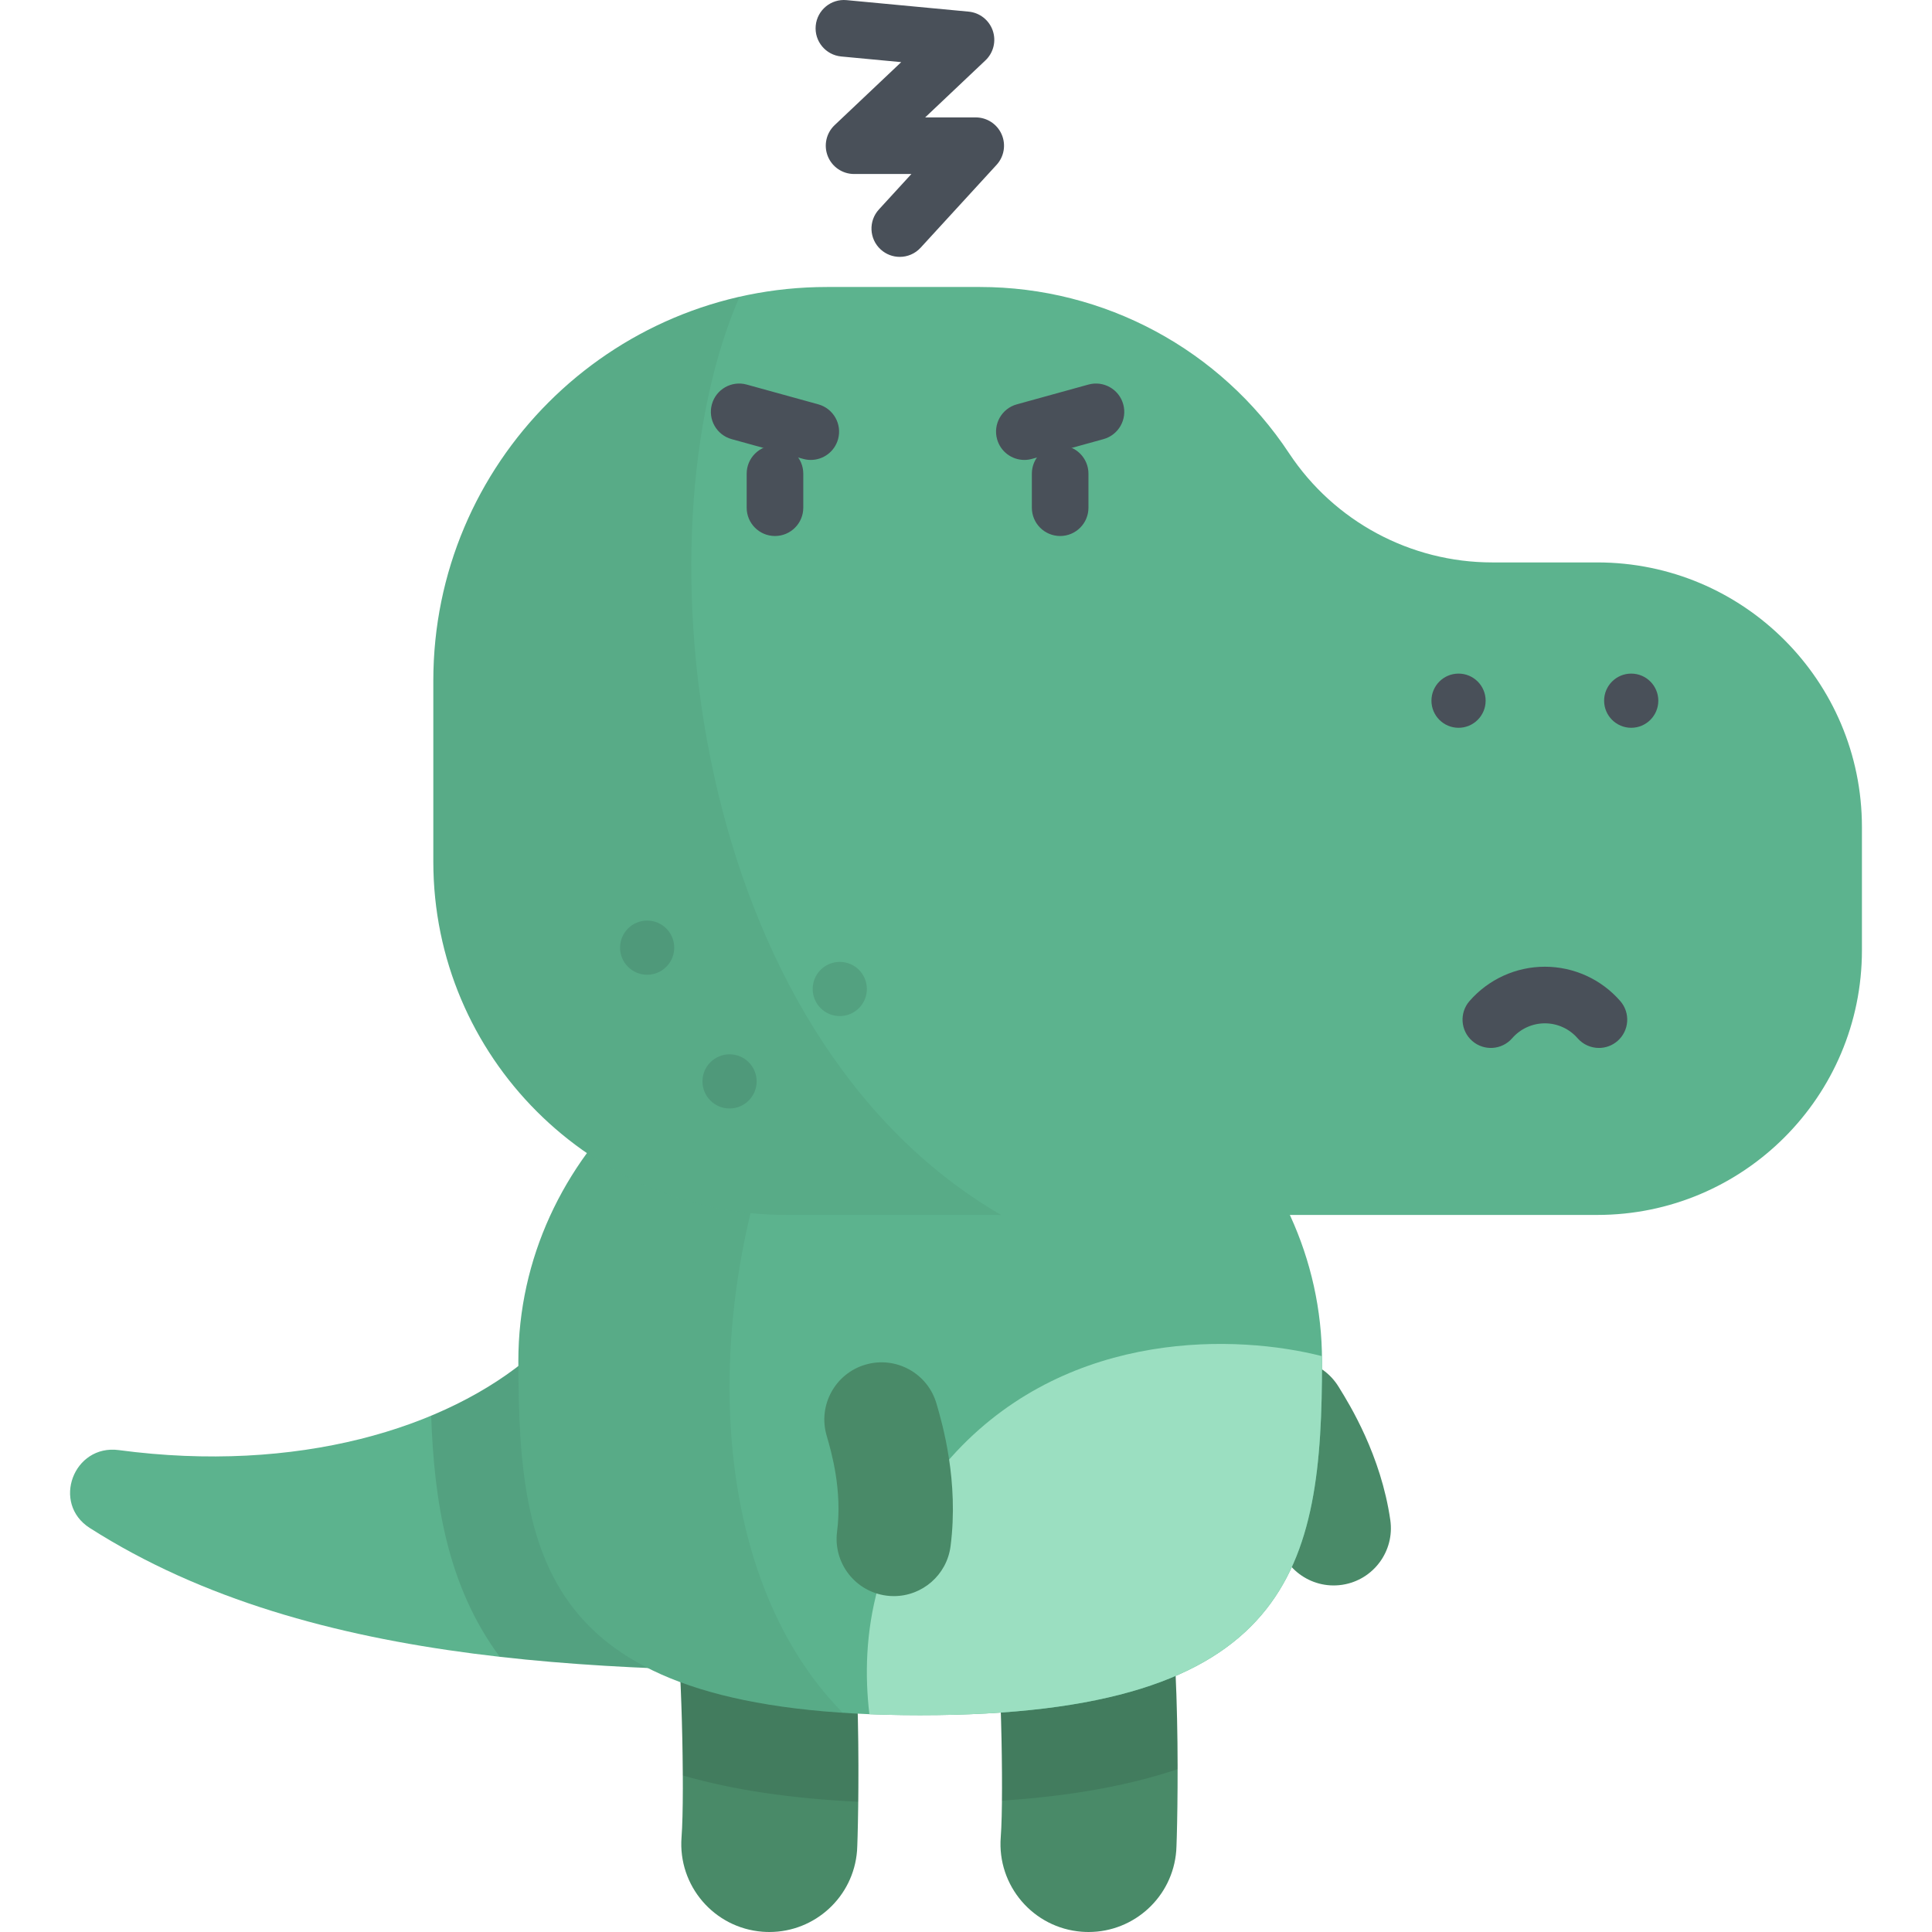 <?xml version="1.0" encoding="iso-8859-1"?>
<!-- Generator: Adobe Illustrator 19.0.0, SVG Export Plug-In . SVG Version: 6.00 Build 0)  -->
<svg version="1.1" id="Capa_1" xmlns="http://www.w3.org/2000/svg" xmlns:xlink="http://www.w3.org/1999/xlink" x="0px" y="0px"
	 viewBox="0 0 512.003 512.003" style="enable-background:new 0 0 512.003 512.003;" xml:space="preserve">
<path style="fill:#498A68;" d="M355.832,419.971c-0.074,0.012-0.148,0.024-0.223,0.034c-8.288,1.196-15.976-4.552-17.172-12.84
	c-1.577-10.924-7.173-19.974-9.279-23.38l-0.252-0.408c-4.392-7.13-2.172-16.469,4.957-20.86c7.132-4.387,16.469-2.171,20.86,4.958
	l0.225,0.364c2.726,4.408,11.02,17.824,13.5,34.995C369.633,411.045,363.999,418.669,355.832,419.971z"/>
<path style="fill:#5CB38E;" d="M235.572,442.989c-70.751,0-152.173,0-211.78-38.056c-10.2-6.512-4.301-22.24,7.694-20.639
	c47.203,6.301,86.853-5.714,109.462-25.178L235.572,442.989z"/>
<path style="opacity:0.1;enable-background:new    ;" d="M114.261,375.173c0.789,22.595,4.257,45.149,18.185,63.902
	c34.491,3.914,69.98,3.914,103.127,3.914l-94.623-83.872C133.702,365.355,124.697,370.823,114.261,375.173z"/>
<g>
	<path style="fill:#498A68;" d="M203.898,512.003c-0.601,0-1.205-0.023-1.814-0.069c-12.844-0.988-22.455-12.201-21.467-25.046
		c0.896-11.656-0.064-50.53-1.737-59.139c-3.839-11.556,1.901-24.269,13.342-28.931c11.933-4.86,25.542,0.87,30.402,12.799
		c6.29,15.436,4.792,75.114,4.504,78.849C226.188,502.7,215.967,512.002,203.898,512.003z M179.413,429.193
		c0.003,0.009,0.007,0.018,0.011,0.027C179.42,429.211,179.416,429.202,179.413,429.193z"/>
	<path style="fill:#498A68;" d="M288.49,512.003c-0.601,0-1.205-0.023-1.814-0.069c-12.844-0.988-22.455-12.201-21.467-25.046
		c0.896-11.656-0.065-50.53-1.737-59.139c-3.839-11.556,1.901-24.269,13.342-28.931c11.932-4.86,25.542,0.87,30.402,12.799
		c6.29,15.437,4.793,75.114,4.505,78.849C310.781,502.7,300.559,512.002,288.49,512.003z M264.004,429.194
		c0.003,0.008,0.007,0.017,0.011,0.026C264.012,429.211,264.008,429.202,264.004,429.194z"/>
</g>
<path style="opacity:0.1;enable-background:new    ;" d="M312.082,468.851c-0.019-19.826-0.874-47.437-4.865-57.234
	c-4.86-11.929-18.47-17.659-30.402-12.799c-11.441,4.662-17.181,17.374-13.342,28.931c1.341,6.904,2.224,33.259,2.059,49.444
	C283.538,476.01,298.968,473.258,312.082,468.851z"/>
<path style="opacity:0.1;enable-background:new    ;" d="M192.222,398.818c-11.441,4.662-17.181,17.374-13.342,28.931
	c1.169,6.017,1.989,26.811,2.072,42.77c13.233,3.827,28.659,6.122,46.494,6.972c0.216-19.385-0.205-54.544-4.822-65.873
	C217.764,399.688,204.155,393.958,192.222,398.818z"/>
<path style="fill:#5CB38E;" d="M350.351,360.692c0,54.454-7.397,93.855-106.491,93.855s-106.491-39.402-106.491-93.855
	c0-54.454,47.678-98.597,106.491-98.597S350.351,306.239,350.351,360.692z"/>
<path style="fill:#9BDFC1;" d="M350.351,360.692c0-0.434-0.012-0.865-0.018-1.298c-22.18-5.692-66.176-7.348-96.792,25.189
	c-22.31,23.71-25.539,49.296-23.145,69.701c4.289,0.174,8.773,0.263,13.464,0.263C342.954,454.548,350.351,415.146,350.351,360.692z
	"/>
<path style="opacity:0.05;enable-background:new    ;" d="M223.643,263.878c-49.144,8.746-86.275,48.762-86.275,96.815
	c0,50.421,6.354,87.932,85.964,93.212C179.13,409.04,187.679,316.405,223.643,263.878z"/>
<path style="fill:#5CB38E;" d="M341.608,120.097L341.608,120.097c-18.185-27.499-48.954-44.041-81.922-44.041H219.16
	c-57.616,0-104.323,46.707-104.323,104.323v47.964c0,51.71,41.919,93.629,93.629,93.629h214.828c38.737,0,70.14-31.403,70.14-70.14
	v-32.644c0-38.737-31.403-70.14-70.14-70.14h-27.83C373.79,149.05,353.563,138.175,341.608,120.097z"/>
<g style="opacity:0.1;">
	<circle cx="171.501" cy="251.142" r="7.18"/>
	<circle cx="222.551" cy="262.092" r="7.18"/>
	<circle cx="193.341" cy="286.582" r="7.18"/>
</g>
<g>
	<path style="fill:#495059;" d="M205.379,142.048c-4.142,0-7.5-3.357-7.5-7.5v-9.017c0-4.143,3.358-7.5,7.5-7.5s7.5,3.357,7.5,7.5
		v9.017C212.879,138.69,209.521,142.048,205.379,142.048z"/>
	<path style="fill:#495059;" d="M280.954,142.048c-4.142,0-7.5-3.357-7.5-7.5v-9.017c0-4.143,3.358-7.5,7.5-7.5s7.5,3.357,7.5,7.5
		v9.017C288.454,138.69,285.097,142.048,280.954,142.048z"/>
	<path style="fill:#495059;" d="M214.873,121.888c-0.661,0-1.333-0.088-2.001-0.272l-18.98-5.242
		c-3.993-1.103-6.335-5.233-5.233-9.227c1.103-3.992,5.234-6.337,9.226-5.232l18.979,5.242c3.993,1.102,6.335,5.233,5.233,9.227
		C221.18,119.708,218.162,121.888,214.873,121.888z"/>
	<path style="fill:#495059;" d="M271.46,121.888c-3.289,0-6.307-2.181-7.225-5.505c-1.103-3.993,1.24-8.124,5.233-9.227
		l18.979-5.242c3.991-1.105,8.123,1.24,9.226,5.232c1.103,3.993-1.24,8.124-5.233,9.227l-18.979,5.242
		C272.793,121.801,272.121,121.888,271.46,121.888z"/>
	<path style="fill:#495059;" d="M423.737,277.718c-2.092,0-4.174-0.87-5.657-2.572c-2.19-2.512-5.349-3.952-8.668-3.952
		s-6.479,1.44-8.668,3.952c-2.722,3.123-7.46,3.448-10.582,0.725c-3.122-2.722-3.447-7.459-0.725-10.581
		c5.039-5.781,12.32-9.097,19.976-9.097s14.937,3.315,19.976,9.097c2.722,3.122,2.397,7.859-0.726,10.581
		C427.241,277.111,425.485,277.718,423.737,277.718z"/>
	<circle style="fill:#495059;" cx="386.531" cy="185.692" r="7.18"/>
	<circle style="fill:#495059;" cx="432.291" cy="185.692" r="7.18"/>
</g>
<path style="opacity:0.05;enable-background:new    ;" d="M195.984,78.644c-46.461,10.54-81.147,52.085-81.147,101.735v47.964
	c0,51.71,41.919,93.629,93.629,93.629h56.814C182.538,273.831,168.514,141.495,195.984,78.644z"/>
<path style="fill:#498A68;" d="M236.89,422.989c-0.65,0-1.307-0.041-1.969-0.128c-8.304-1.076-14.163-8.681-13.086-16.984
	c1.42-10.952-1.54-21.179-2.654-25.03l-0.133-0.462c-2.314-8.047,2.334-16.447,10.381-18.761c8.049-2.311,16.447,2.334,18.76,10.381
	l0.12,0.413c1.442,4.983,5.829,20.145,3.597,37.359C250.916,417.417,244.395,422.989,236.89,422.989z"/>
<path style="fill:#495059;" d="M238.449,68.075c-1.811,0-3.626-0.651-5.066-1.972c-3.053-2.799-3.26-7.543-0.461-10.596l8.61-9.394
	H226.34c-3.071,0-5.832-1.873-6.968-4.727s-0.417-6.111,1.814-8.222l17.65-16.698l-15.896-1.498
	c-4.124-0.389-7.152-4.047-6.763-8.171c0.389-4.123,4.052-7.153,8.17-6.763l32.358,3.05c2.93,0.276,5.428,2.24,6.387,5.023
	c0.959,2.782,0.202,5.869-1.936,7.892l-15.975,15.115h13.4c2.974,0,5.668,1.758,6.865,4.479c1.197,2.723,0.673,5.896-1.336,8.089
	l-20.13,21.96C242.501,67.257,240.478,68.075,238.449,68.075z"/>
<g>
</g>
<g>
</g>
<g>
</g>
<g>
</g>
<g>
</g>
<g>
</g>
<g>
</g>
<g>
</g>
<g>
</g>
<g>
</g>
<g>
</g>
<g>
</g>
<g>
</g>
<g>
</g>
<g>
</g>
</svg>
